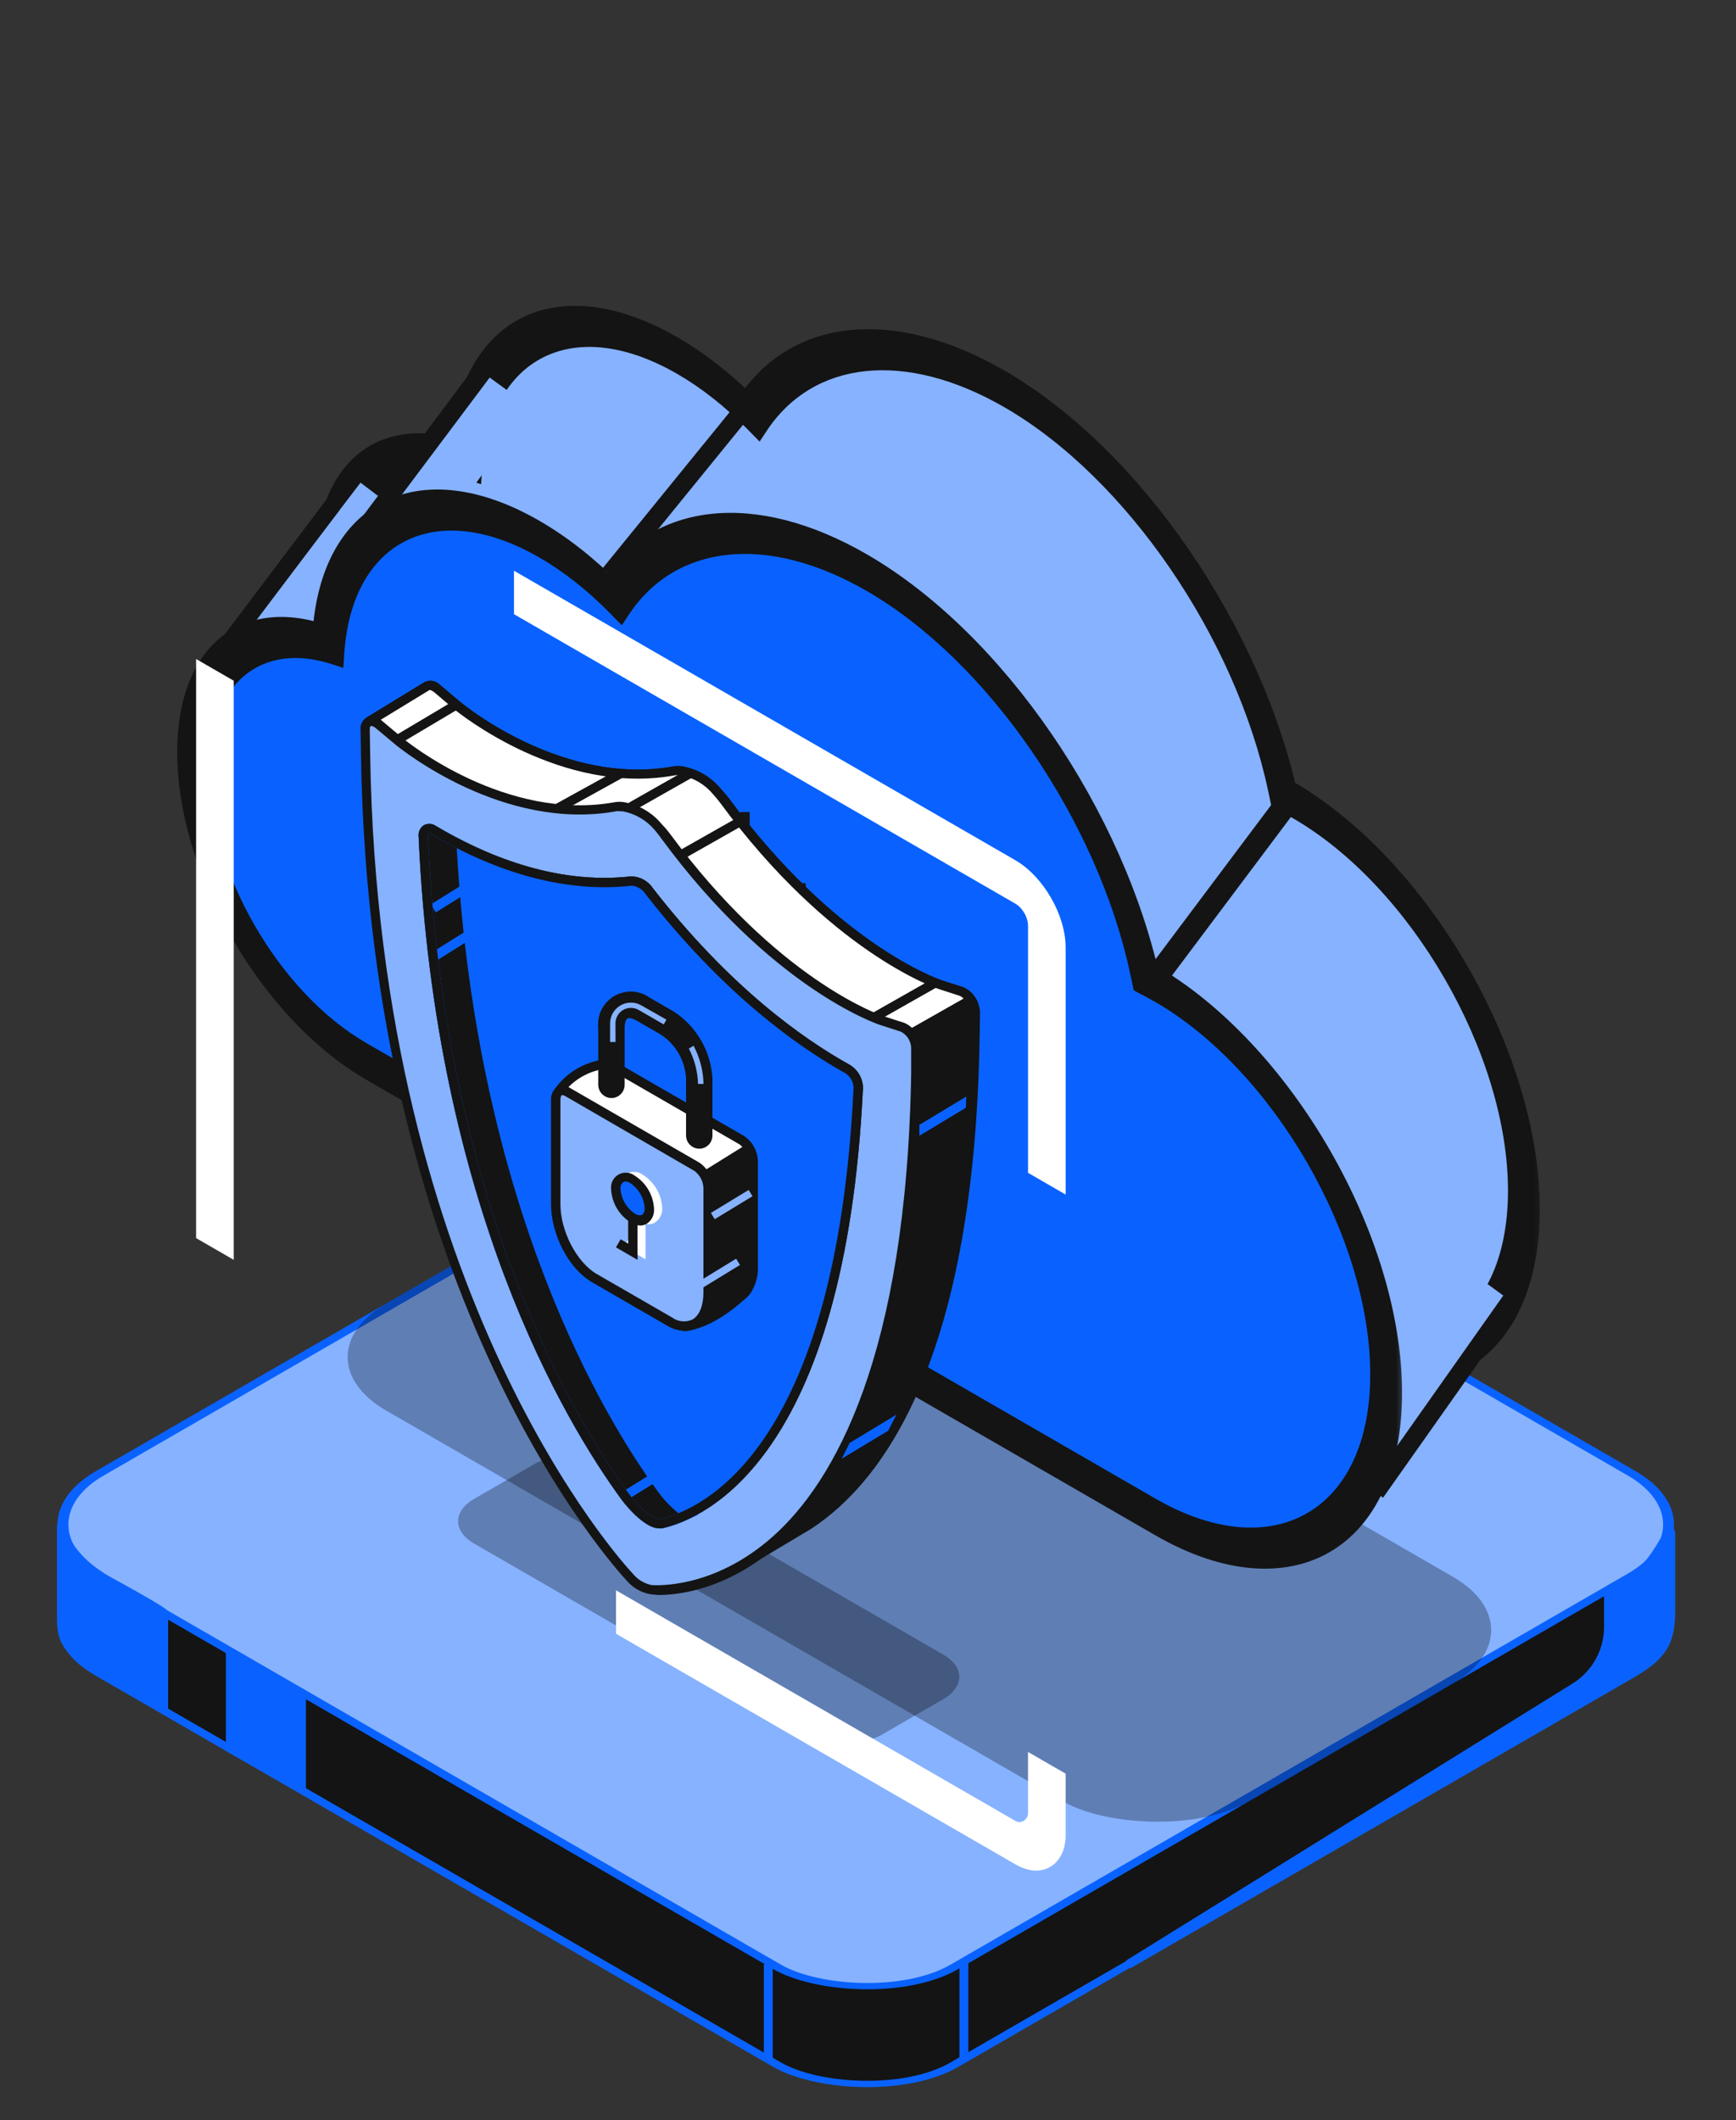 <svg width="131" height="160" viewBox="0 0 131 160" fill="none" xmlns="http://www.w3.org/2000/svg">
<rect x="0" y="0" width="131" height="160" fill="#333333" stroke="none"/>
<rect x="0.581" width="74.475" height="74.475" rx="7.716" transform="matrix(0.866 -0.5 0.866 0.5 0.332 122.718)" fill="#141414" stroke="#0962FF" stroke-width="0.671"/>
<rect x="0.581" width="74.475" height="74.475" rx="7.716" transform="matrix(0.866 -0.5 0.866 0.5 0.332 115.337)" fill="#86B2FF" stroke="#0962FF" stroke-width="0.671"/>
<rect opacity="0.3" width="33.93" height="75.146" rx="8.051" transform="matrix(0.866 -0.5 0.866 0.5 22.15 102.405)" fill="#060606"/>
<rect opacity="0.3" width="12.061" height="35.557" rx="3.368" transform="matrix(0.866 -0.5 0.866 0.5 32.859 114.793)" fill="#060606"/>
<path d="M4.635 122.08V115.02C4.635 115.802 5.373 117.771 8.325 119.381C11.277 120.991 12.239 121.617 12.351 121.729V128.975L6.312 125.419C5.998 125.183 5.428 124.649 5.025 123.978C4.686 123.414 4.635 122.738 4.635 122.08Z" fill="#0962FF" stroke="#0962FF" stroke-width="0.671"/>
<path d="M125.875 115.02V122.736" stroke="#0962FF" stroke-width="0.671"/>
<path d="M57.975 148.232V155.276" stroke="#0962FF" stroke-width="0.671"/>
<path d="M72.736 147.896V155.276" stroke="#0962FF" stroke-width="0.671"/>
<path d="M121.379 122.768V120.052C121.379 120.052 123.148 119.206 124.063 118.374C124.826 117.681 125.635 116.209 125.945 115.614C125.977 115.55 126.076 115.575 126.076 115.646V121.568C126.076 122.561 125.97 123.596 125.405 124.413C124.684 125.455 123.512 126.073 122.415 126.707L85.148 148.232L118.841 127.329C120.419 126.35 121.379 124.625 121.379 122.768Z" fill="#0962FF" stroke="#0962FF" stroke-width="0.671"/>
<path d="M17.383 131.928V124.883L22.751 128.237V134.947L17.383 131.928Z" fill="#0962FF" stroke="#0962FF" stroke-width="0.671"/>
<mask id="path-11-outside-1_1240_5267" maskUnits="userSpaceOnUse" x="23.235" y="-3" width="93.531" height="117" fill="black">
<rect fill="white" x="23.235" y="-3" width="93.531" height="117"/>
<path fill-rule="evenodd" clip-rule="evenodd" d="M39.293 66.956L38.035 66.23C30.775 62.038 24.967 51.977 24.967 43.594C24.967 36.348 29.306 32.86 35.171 34.753C35.752 25.483 42.631 21.936 51.104 26.828C53.103 27.982 55.013 29.503 56.773 31.284C60.486 25.622 67.812 24.737 75.789 29.342C85.555 34.981 94.25 47.741 96.847 59.962C97.087 60.088 97.328 60.221 97.57 60.361C107.153 65.894 114.994 79.476 114.994 90.542C114.994 101.608 107.153 106.135 97.57 100.602L39.293 66.956L39.293 66.956Z"/>
</mask>
<path fill-rule="evenodd" clip-rule="evenodd" d="M39.293 66.956L38.035 66.23C30.775 62.038 24.967 51.977 24.967 43.594C24.967 36.348 29.306 32.86 35.171 34.753C35.752 25.483 42.631 21.936 51.104 26.828C53.103 27.982 55.013 29.503 56.773 31.284C60.486 25.622 67.812 24.737 75.789 29.342C85.555 34.981 94.25 47.741 96.847 59.962C97.087 60.088 97.328 60.221 97.57 60.361C107.153 65.894 114.994 79.476 114.994 90.542C114.994 101.608 107.153 106.135 97.57 100.602L39.293 66.956L39.293 66.956Z" fill="#86B2FF"/>
<path d="M39.293 66.956L40.494 67.649L40.494 66.263L39.293 65.57L39.293 66.956ZM38.035 66.23L38.035 67.615L38.035 66.23ZM35.171 34.753L35.43 36.256L36.306 36.539L36.369 35.541L35.171 34.753ZM56.773 31.284L56.35 32.337L57.324 33.323L57.825 32.559L56.773 31.284ZM96.847 59.962L95.692 59.667L95.948 60.872L96.897 61.375L96.847 59.962ZM97.57 100.602L97.57 101.988L97.57 100.602ZM39.293 66.956L38.093 66.263L38.093 67.649L39.293 68.342L39.293 66.956ZM39.293 65.57L38.035 64.843L38.035 67.615L39.293 68.342L39.293 65.57ZM38.035 64.843C31.438 61.034 26.167 51.905 26.167 44.287L23.766 42.901C23.766 52.05 30.112 63.041 38.035 67.615L38.035 64.843ZM26.167 44.287C26.167 37.701 30.106 34.537 35.43 36.256L34.913 33.25C28.505 31.182 23.766 34.995 23.766 42.901L26.167 44.287ZM36.369 35.541C36.906 26.968 43.265 23.688 51.104 28.214L51.104 25.442C41.997 20.183 34.598 23.998 33.974 33.965L36.369 35.541ZM51.104 28.214C52.957 29.283 54.724 30.691 56.35 32.337L57.196 30.232C55.303 28.315 53.249 26.68 51.104 25.442L51.104 28.214ZM57.825 32.559C61.328 27.217 68.251 26.377 75.789 30.728L75.789 27.956C67.372 23.097 59.644 24.027 55.721 30.01L57.825 32.559ZM75.789 30.728C85.012 36.053 93.237 48.123 95.692 59.667L98.003 60.255C95.262 47.359 86.099 33.909 75.789 27.956L75.789 30.728ZM96.897 61.375C97.12 61.493 97.344 61.617 97.57 61.747L97.57 58.975C97.311 58.826 97.054 58.684 96.798 58.548L96.897 61.375ZM97.57 61.747C106.49 66.898 113.794 79.548 113.794 89.849L116.195 91.235C116.195 79.403 107.816 64.891 97.57 58.975L97.57 61.747ZM113.794 89.849C113.794 100.149 106.49 104.366 97.57 99.216L97.57 101.988C107.816 107.904 116.195 103.067 116.195 91.235L113.794 89.849ZM97.57 99.216L39.293 65.57L39.293 68.342L97.57 101.988L97.57 99.216ZM40.494 67.649L40.494 67.649L38.093 66.263L38.093 66.263L40.494 67.649Z" fill="#141414" mask="url(#path-11-outside-1_1240_5267)"/>
<path d="M87.34 73.635L97.735 59.775" stroke="#141414" stroke-width="1.733"/>
<path d="M46.018 43.315L56.586 30.321" stroke="#141414" stroke-width="1.386"/>
<rect x="27.205" y="36.419" width="5.307" height="15.593" transform="rotate(37.29 27.205 36.419)" fill="#86B2FF"/>
<rect x="35.901" y="27.722" width="5.168" height="15.593" transform="rotate(36.166 35.901 27.722)" fill="#86B2FF"/>
<rect x="109.979" y="95.235" width="5.168" height="17.811" transform="rotate(36.166 109.979 95.235)" fill="#86B2FF"/>
<path d="M25.105 38.117L15.957 50.245" stroke="#141414" stroke-width="1.265"/>
<mask id="path-19-outside-2_1240_5267" maskUnits="userSpaceOnUse" x="12.839" y="10.861" width="93.531" height="117" fill="black">
<rect fill="white" x="12.839" y="10.861" width="93.531" height="117"/>
<path fill-rule="evenodd" clip-rule="evenodd" d="M28.898 80.817L27.64 80.09C20.379 75.898 14.571 65.838 14.571 57.455C14.571 50.209 18.91 46.72 24.776 48.614C25.357 39.343 32.235 35.796 40.709 40.688C42.708 41.842 44.618 43.364 46.377 45.145C50.09 39.482 57.416 38.597 65.393 43.203C75.16 48.842 83.854 61.602 86.452 73.822C86.692 73.949 86.932 74.082 87.174 74.222C96.758 79.755 104.599 93.336 104.599 104.403C104.599 115.469 96.758 119.996 87.174 114.463L28.898 80.817L28.898 80.817Z"/>
</mask>
<path fill-rule="evenodd" clip-rule="evenodd" d="M28.898 80.817L27.64 80.09C20.379 75.898 14.571 65.838 14.571 57.455C14.571 50.209 18.91 46.72 24.776 48.614C25.357 39.343 32.235 35.796 40.709 40.688C42.708 41.842 44.618 43.364 46.377 45.145C50.09 39.482 57.416 38.597 65.393 43.203C75.16 48.842 83.854 61.602 86.452 73.822C86.692 73.949 86.932 74.082 87.174 74.222C96.758 79.755 104.599 93.336 104.599 104.403C104.599 115.469 96.758 119.996 87.174 114.463L28.898 80.817L28.898 80.817Z" fill="#0962FF"/>
<path d="M28.898 80.817L30.098 81.51L30.098 80.124L28.898 79.431L28.898 80.817ZM24.776 48.614L25.034 50.117L25.911 50.4L25.973 49.402L24.776 48.614ZM46.377 45.145L45.954 46.198L46.928 47.184L47.43 46.42L46.377 45.145ZM86.452 73.822L85.296 73.528L85.552 74.733L86.501 75.236L86.452 73.822ZM87.174 114.463L87.174 115.849L87.174 114.463ZM28.898 80.817L27.698 80.124L27.698 81.51L28.898 82.203L28.898 80.817ZM28.898 79.431L27.64 78.704L27.64 81.476L28.898 82.203L28.898 79.431ZM27.64 78.704C21.042 74.895 15.771 65.766 15.771 58.148L13.371 56.762C13.371 65.911 19.716 76.902 27.64 81.476L27.64 78.704ZM15.771 58.148C15.771 51.562 19.711 48.398 25.034 50.117L24.517 47.111C18.11 45.043 13.371 48.855 13.371 56.762L15.771 58.148ZM25.973 49.402C26.51 40.828 32.869 37.548 40.709 42.074L40.709 39.302C31.601 34.044 24.203 37.858 23.578 47.826L25.973 49.402ZM40.709 42.074C42.562 43.144 44.328 44.552 45.954 46.198L46.801 44.092C44.907 42.175 42.854 40.541 40.709 39.302L40.709 42.074ZM47.43 46.42C50.933 41.077 57.856 40.237 65.393 44.589L65.393 41.817C56.977 36.958 49.248 37.887 45.325 43.87L47.43 46.42ZM65.393 44.589C74.617 49.914 82.842 61.984 85.296 73.528L87.608 74.116C84.867 61.22 75.704 47.77 65.393 41.817L65.393 44.589ZM86.501 75.236C86.725 75.354 86.949 75.478 87.174 75.608L87.174 72.836C86.916 72.687 86.659 72.544 86.402 72.409L86.501 75.236ZM87.174 75.608C96.095 80.758 103.399 93.409 103.399 103.71L105.799 105.096C105.799 93.264 97.421 78.752 87.174 72.836L87.174 75.608ZM103.399 103.71C103.399 114.01 96.095 118.227 87.174 113.077L87.174 115.849C97.421 121.765 105.799 116.927 105.799 105.096L103.399 103.71ZM87.174 113.077L28.898 79.431L28.898 82.203L87.174 115.849L87.174 113.077ZM30.098 81.51L30.098 81.51L27.698 80.124L27.698 80.124L30.098 81.51Z" fill="#141414" mask="url(#path-19-outside-2_1240_5267)"/>
<path d="M37.961 25.989L27.566 39.85" stroke="#141414" stroke-width="1.386"/>
<path d="M103.8 112.619L114.195 97.892" stroke="#141414" stroke-width="1.386"/>
<path d="M51.686 65.114L51.673 68.436L52.388 68.439L52.401 65.116L51.686 65.114Z" fill="#141414"/>
<path d="M53.505 67.174L53.492 70.496L54.207 70.499L54.22 67.177L53.505 67.174Z" fill="#141414"/>
<path d="M57.382 67.197L57.37 70.513L58.085 70.516L58.097 67.2L57.382 67.197Z" fill="#141414"/>
<path d="M60.089 66.642L60.076 69.958L60.791 69.961L60.804 66.645L60.089 66.642Z" fill="#141414"/>
<path d="M56.572 61.279H55.856V63.874H56.572V61.279Z" fill="#141414"/>
<path d="M27.835 54.566C27.826 54.543 27.825 54.518 27.833 54.494C27.841 54.47 27.857 54.45 27.878 54.437L32.15 51.824C32.347 51.651 32.674 51.682 33.007 51.965L34.597 53.297C34.677 53.364 42.395 59.744 50.913 58.179C51.093 58.154 51.276 58.154 51.456 58.179C52.486 58.365 53.419 58.906 54.094 59.707C54.294 59.924 54.481 60.153 54.655 60.392C62.84 71.517 70.644 74.211 70.971 74.322L72.549 74.828C72.849 74.969 73.104 75.19 73.286 75.468C73.467 75.745 73.569 76.068 73.578 76.399L73.547 78.249C73.171 102.159 66.514 111.466 60.985 115.072L55.807 118.234L55.462 117.211C54.851 117.307 54.231 117.336 53.613 117.297C52.979 117.186 52.404 116.854 51.992 116.36C51.277 115.596 35.996 98.972 32.661 65.292L30.301 60.213L27.835 54.566Z" fill="#141414"/>
<path d="M55.185 117.575C54.633 117.645 54.076 117.661 53.521 117.624C52.798 117.502 52.142 117.126 51.672 116.564C51.018 115.867 35.614 99.15 32.255 65.353L29.968 60.355L27.503 54.708C27.46 54.608 27.454 54.496 27.487 54.392C27.52 54.288 27.589 54.199 27.681 54.141L31.934 51.54C32.133 51.409 32.372 51.353 32.608 51.382C32.844 51.412 33.062 51.524 33.223 51.7L34.813 53.032C35.121 53.291 42.592 59.35 50.839 57.833C51.054 57.806 51.272 57.806 51.487 57.833C52.603 58.027 53.616 58.607 54.347 59.473C54.544 59.689 54.741 59.929 54.963 60.188C63.075 71.222 70.774 73.878 71.094 73.989L72.678 74.495C73.05 74.662 73.367 74.93 73.593 75.269C73.818 75.608 73.944 76.004 73.954 76.412L73.924 78.261C73.541 102.3 66.792 111.725 61.189 115.38L55.573 118.733L55.185 117.575ZM50.944 58.524C42.383 60.096 34.665 53.839 34.339 53.593L32.767 52.236C32.569 52.07 32.415 52.045 32.378 52.089L28.218 54.628L30.609 60.071L32.915 65.119L32.945 65.23C36.274 98.83 51.53 115.399 52.196 116.101C52.555 116.53 53.051 116.822 53.601 116.927C54.196 116.963 54.793 116.934 55.382 116.841L55.672 116.798L55.974 117.686L60.763 114.758C66.212 111.201 72.789 101.98 73.165 78.224V76.375C73.154 76.118 73.075 75.869 72.936 75.652C72.798 75.436 72.605 75.26 72.376 75.142L70.798 74.63C70.466 74.519 62.557 71.789 54.31 60.576C54.131 60.342 53.952 60.12 53.773 59.929C53.158 59.191 52.307 58.688 51.363 58.505H51.259C51.154 58.504 51.048 58.51 50.944 58.524Z" fill="#141414"/>
<path d="M32.15 51.824C32.347 51.651 32.674 51.682 33.007 51.965L34.597 53.297C34.677 53.364 42.395 59.744 50.913 58.179C51.093 58.154 51.276 58.154 51.456 58.179C52.486 58.365 53.419 58.906 54.094 59.707C54.294 59.924 54.481 60.153 54.655 60.392C62.84 71.517 70.644 74.211 70.971 74.322L72.549 74.828C72.866 74.958 73.129 75.193 73.294 75.493L60.449 82.779L33.383 71.357C33.087 69.393 32.834 67.359 32.625 65.255L30.301 60.213L27.835 54.566C27.826 54.543 27.825 54.518 27.833 54.494C27.841 54.47 27.857 54.45 27.878 54.437L32.15 51.824Z" fill="white"/>
<path d="M33.031 71.604L33.001 71.406C32.705 69.415 32.452 67.381 32.248 65.353L29.962 60.355L27.496 54.702C27.453 54.602 27.448 54.489 27.48 54.385C27.513 54.281 27.582 54.193 27.675 54.135L31.928 51.534C32.127 51.403 32.365 51.347 32.602 51.376C32.838 51.405 33.056 51.518 33.216 51.694L34.806 53.026C35.115 53.284 42.585 59.344 50.833 57.827C51.048 57.799 51.265 57.799 51.48 57.827C52.596 58.021 53.609 58.601 54.34 59.467C54.537 59.683 54.735 59.923 54.956 60.182C63.068 71.215 70.767 73.872 71.088 73.983L72.672 74.489C73.066 74.648 73.396 74.934 73.609 75.302L73.8 75.617L60.486 83.174L33.031 71.604ZM72.407 75.142L70.829 74.63C70.496 74.519 62.587 71.789 54.34 60.576C54.161 60.342 53.983 60.12 53.804 59.929C53.188 59.191 52.337 58.688 51.394 58.505C51.244 58.487 51.093 58.487 50.944 58.505C42.382 60.077 34.665 53.821 34.338 53.574L32.766 52.236C32.569 52.07 32.415 52.045 32.378 52.089L28.217 54.628L30.609 60.071L32.914 65.119L32.945 65.23C33.142 67.197 33.383 69.175 33.672 71.111L60.393 82.366L72.721 75.364C72.635 75.266 72.527 75.19 72.407 75.142Z" fill="#141414"/>
<path d="M47.56 119.005C46.771 118.166 28.248 97.998 27.613 56.921V55.023C27.613 54.406 28.113 54.197 28.649 54.653L30.239 55.984C30.32 56.052 38.031 62.432 46.549 60.866C46.731 60.841 46.916 60.841 47.098 60.866C48.127 61.051 49.059 61.593 49.73 62.395C49.932 62.612 50.121 62.84 50.297 63.079C58.483 74.174 66.28 76.899 66.607 77.003L68.191 77.515C68.49 77.658 68.744 77.88 68.925 78.157C69.107 78.434 69.209 78.756 69.22 79.087L69.189 80.936C68.573 121.279 50.032 120.059 49.243 119.985C48.612 119.871 48.04 119.539 47.628 119.048L47.56 119.005ZM64.006 80.677C60.535 78.754 54.908 74.797 49.039 67.264C48.895 67.035 48.698 66.844 48.464 66.708C48.23 66.571 47.966 66.494 47.696 66.481C41.729 67.166 36.175 64.675 32.754 62.635C32.304 62.37 31.947 62.598 31.971 63.122C33.204 90.86 42.913 107.059 47.203 112.927C47.911 113.895 49.206 115.146 49.909 114.986C54.174 114.024 63.55 108.205 64.795 82.076C64.785 81.793 64.705 81.517 64.562 81.273C64.419 81.028 64.217 80.824 63.975 80.677H64.006Z" fill="#86B2FF"/>
<path d="M49.132 120.311C48.409 120.196 47.753 119.824 47.283 119.264C46.494 118.419 27.878 98.152 27.238 56.94L27.207 55.041C27.189 54.86 27.226 54.677 27.311 54.516C27.396 54.355 27.527 54.222 27.687 54.135C27.882 54.062 28.094 54.047 28.297 54.093C28.499 54.139 28.684 54.244 28.828 54.394L30.412 55.725C30.726 55.984 38.197 62.037 46.438 60.527C46.643 60.498 46.85 60.498 47.055 60.527C48.173 60.715 49.188 61.296 49.915 62.167C50.135 62.392 50.34 62.631 50.531 62.882C58.649 73.915 66.348 76.572 66.668 76.683L68.246 77.188C68.618 77.354 68.935 77.621 69.161 77.959C69.387 78.297 69.512 78.692 69.522 79.099V80.948C69.177 102.701 63.549 112.261 58.883 116.453C54.944 119.991 51.129 120.361 49.705 120.361C49.409 120.33 49.212 120.318 49.132 120.311ZM46.555 61.211C37.994 62.783 30.276 56.527 29.95 56.28L28.359 54.949C28.168 54.788 28.026 54.764 27.977 54.788C27.928 54.813 27.903 54.893 27.903 55.041L27.934 56.94C28.55 97.887 47.005 117.963 47.788 118.789C48.148 119.218 48.644 119.51 49.194 119.615C49.385 119.615 53.81 119.979 58.353 115.916C62.896 111.854 68.419 102.424 68.758 80.93V79.081C68.75 78.824 68.673 78.574 68.535 78.357C68.397 78.14 68.204 77.965 67.975 77.848L66.391 77.336C66.058 77.225 58.156 74.495 49.909 63.282C49.752 63.061 49.586 62.847 49.409 62.641C48.794 61.904 47.942 61.404 46.999 61.224H46.845C46.749 61.21 46.652 61.206 46.555 61.211ZM46.888 113.137C42.703 107.416 32.84 91.082 31.589 63.141C31.568 62.973 31.593 62.803 31.663 62.65C31.733 62.496 31.844 62.365 31.984 62.272C32.127 62.195 32.289 62.161 32.452 62.172C32.614 62.183 32.77 62.239 32.902 62.333C36.422 64.429 41.828 66.796 47.622 66.13C47.953 66.133 48.279 66.219 48.57 66.379C48.86 66.54 49.106 66.77 49.286 67.049C55.037 74.445 60.541 78.366 64.147 80.369C64.442 80.551 64.685 80.805 64.856 81.107C65.026 81.409 65.117 81.748 65.121 82.095C63.784 110.055 53.175 114.604 49.958 115.331C49.89 115.34 49.822 115.34 49.755 115.331C48.793 115.356 47.474 113.938 46.888 113.137ZM64.412 82.058C64.402 81.844 64.34 81.636 64.233 81.45C64.126 81.265 63.976 81.108 63.796 80.991C60.135 78.951 54.55 74.957 48.725 67.486C48.343 66.999 47.948 66.802 47.696 66.833C41.717 67.517 36.144 65.094 32.532 62.937C32.415 62.869 32.347 62.876 32.341 62.882C32.335 62.888 32.286 62.962 32.292 63.11C33.525 90.848 43.307 107.047 47.449 112.724C48.244 113.802 49.378 114.733 49.791 114.641C52.873 113.938 63.099 109.518 64.406 82.058H64.412Z" fill="#141414"/>
<path d="M32.723 62.641C36.144 64.682 41.698 67.172 47.665 66.488C47.935 66.5 48.199 66.578 48.433 66.714C48.667 66.85 48.864 67.041 49.008 67.27C54.877 74.803 60.504 78.76 63.975 80.683C64.211 80.833 64.407 81.04 64.545 81.284C64.682 81.528 64.757 81.802 64.764 82.082C63.531 108.236 54.143 114.03 49.878 114.992C49.175 115.152 47.88 113.901 47.172 112.933C42.857 107.065 33.179 90.872 31.94 63.128C31.916 62.598 32.273 62.37 32.723 62.641Z" fill="#0962FF"/>
<path d="M32.723 62.641C33.34 63.017 34.048 63.406 34.813 63.788C36.267 90.798 45.748 106.621 49.976 112.409C50.502 113.142 51.16 113.769 51.918 114.258C51.267 114.576 50.583 114.82 49.878 114.986C49.175 115.146 47.88 113.895 47.172 112.927C42.857 107.059 33.179 90.866 31.94 63.122C31.916 62.598 32.273 62.37 32.723 62.641Z" fill="#141414"/>
<path d="M46.888 113.137C42.703 107.416 32.84 91.088 31.589 63.141C31.567 62.973 31.593 62.803 31.663 62.65C31.732 62.496 31.843 62.365 31.983 62.272C32.127 62.196 32.289 62.161 32.452 62.172C32.614 62.183 32.77 62.239 32.902 62.333C33.574 62.728 34.27 63.11 34.967 63.461L35.152 63.554V63.763C36.613 90.835 46.198 106.652 50.247 112.194C50.751 112.888 51.377 113.483 52.096 113.95L52.713 114.283L52.096 114.579C51.422 114.907 50.713 115.159 49.982 115.331C49.915 115.34 49.846 115.34 49.779 115.331C48.793 115.356 47.474 113.938 46.888 113.137ZM49.687 112.613C45.612 107.065 35.978 91.144 34.468 64.004C33.814 63.671 33.167 63.313 32.538 62.937C32.421 62.87 32.353 62.876 32.347 62.882C32.341 62.888 32.292 62.962 32.298 63.11C33.531 90.848 43.313 107.047 47.461 112.724C48.25 113.802 49.391 114.733 49.797 114.641C50.276 114.532 50.744 114.381 51.197 114.191C50.628 113.731 50.121 113.201 49.687 112.613Z" fill="#0962FF"/>
<path d="M73.09 75.143L68.603 77.689L68.953 78.306L73.44 75.76L73.09 75.143Z" fill="#141414"/>
<path d="M70.363 73.871L65.876 76.417L66.225 77.034L70.713 74.488L70.363 73.871Z" fill="#141414"/>
<path d="M51.925 58.037L47.437 60.582L47.786 61.199L52.274 58.653L51.925 58.037Z" fill="#141414"/>
<path d="M55.595 61.728L51.107 64.273L51.457 64.89L55.945 62.345L55.595 61.728Z" fill="#141414"/>
<path d="M34.331 52.83L29.589 55.65L29.951 56.259L34.693 53.439L34.331 52.83Z" fill="#141414"/>
<path d="M69.374 85.707L72.882 83.593L72.919 82.748L69.38 84.881L69.374 85.707Z" fill="#0962FF"/>
<path d="M63.513 110.079L67.02 107.965L67.648 106.751L64.117 108.883L63.513 110.079Z" fill="#0962FF"/>
<path d="M42.481 61.18L47.08 58.635L46.74 58.018L41.113 61.125L42.481 61.18Z" fill="#141414"/>
<path d="M49.305 111.122L47.031 112.531L47.404 113.134L49.678 111.724L49.305 111.122Z" fill="#0962FF"/>
<path d="M35.292 66.513L32.51 68.247L32.886 68.85L35.668 67.115L35.292 66.513Z" fill="#0962FF"/>
<path d="M35.276 70.192L32.502 71.928L32.878 72.529L35.652 70.792L35.276 70.192Z" fill="#0962FF"/>
<path d="M46.888 113.137C42.703 107.416 32.84 91.088 31.589 63.141C31.567 62.973 31.593 62.803 31.663 62.65C31.732 62.496 31.843 62.365 31.983 62.272C32.127 62.196 32.289 62.161 32.452 62.172C32.614 62.183 32.77 62.239 32.902 62.333C36.422 64.429 41.827 66.796 47.621 66.13C47.953 66.133 48.279 66.219 48.569 66.379C48.86 66.54 49.106 66.77 49.286 67.049C55.037 74.445 60.541 78.366 64.147 80.369C64.442 80.552 64.685 80.805 64.855 81.107C65.026 81.409 65.117 81.749 65.121 82.095C63.783 110.055 53.175 114.604 49.958 115.331C49.89 115.34 49.822 115.34 49.754 115.331C48.793 115.356 47.474 113.938 46.888 113.137ZM47.702 66.833C41.723 67.517 36.15 65.095 32.538 62.937C32.421 62.87 32.353 62.876 32.347 62.882C32.341 62.888 32.292 62.962 32.298 63.11C33.531 90.848 43.313 107.047 47.461 112.724C48.25 113.802 49.391 114.733 49.797 114.641C52.879 113.938 63.105 109.518 64.412 82.058C64.401 81.844 64.34 81.636 64.233 81.45C64.126 81.265 63.976 81.108 63.796 80.992C60.134 78.951 54.55 74.957 48.725 67.486C48.616 67.315 48.472 67.169 48.304 67.056C48.135 66.944 47.945 66.868 47.745 66.833H47.702Z" fill="#141414"/>
<path d="M56.806 87.667C56.8 87.348 56.72 87.035 56.573 86.753C56.425 86.471 56.214 86.226 55.955 86.04L46.142 80.375C46.072 80.327 45.991 80.296 45.907 80.283C45.823 80.27 45.737 80.276 45.655 80.301C44.936 80.384 44.242 80.62 43.622 80.995C43.002 81.369 42.47 81.873 42.062 82.471L45.292 88.327V88.863C45.292 91.014 46.599 93.504 48.207 94.41L48.873 94.793L51.764 100.044C53.465 99.816 55.16 98.442 55.888 97.782C55.971 97.725 56.047 97.659 56.116 97.585L56.264 97.431C56.651 96.86 56.842 96.178 56.806 95.489V87.667Z" fill="white"/>
<path d="M51.585 100.457L48.626 95.082L48.047 94.743C46.309 93.745 44.965 91.162 44.965 88.863V88.419L41.685 82.465L41.784 82.292C42.215 81.649 42.779 81.107 43.439 80.703C44.099 80.299 44.838 80.042 45.606 79.95C45.731 79.915 45.863 79.908 45.991 79.928C46.12 79.948 46.243 79.996 46.352 80.067L56.165 85.732C56.478 85.949 56.735 86.238 56.914 86.575C57.093 86.911 57.189 87.286 57.194 87.667V95.514C57.233 96.283 57.016 97.044 56.578 97.677L56.405 97.856C56.323 97.951 56.227 98.034 56.122 98.103C55.302 98.849 53.594 100.186 51.844 100.427L51.585 100.457ZM42.499 82.483L45.667 88.234V88.851C45.667 90.879 46.9 93.239 48.404 94.115L49.156 94.546L51.973 99.662C53.52 99.348 55.055 98.084 55.672 97.529C55.74 97.482 55.804 97.429 55.863 97.369L56.029 97.197C56.352 96.693 56.508 96.099 56.473 95.501V87.667C56.468 87.412 56.404 87.161 56.288 86.933C56.172 86.706 56.005 86.508 55.801 86.354L45.988 80.689C45.963 80.668 45.933 80.652 45.901 80.644C45.869 80.635 45.836 80.634 45.803 80.64H45.735C45.101 80.718 44.488 80.921 43.933 81.237C43.377 81.554 42.89 81.977 42.499 82.483Z" fill="#141414"/>
<path d="M55.943 97.819C56.026 97.762 56.1 97.694 56.165 97.616L56.313 97.462C56.708 96.894 56.901 96.21 56.861 95.52V87.679C56.785 87.203 56.616 86.746 56.362 86.336L52.257 88.888C52.257 88.888 50.765 92.463 49.255 95.421L51.819 100.075C53.514 99.847 55.209 98.472 55.943 97.819Z" fill="#141414"/>
<path d="M44.848 96.445L50.531 99.724C52.14 100.655 53.447 99.668 53.447 97.523V89.677C53.442 89.357 53.362 89.043 53.213 88.76C53.064 88.477 52.851 88.234 52.59 88.049L42.783 82.366C42.308 82.095 41.926 82.366 41.926 83.013V90.872C41.926 93.017 43.245 95.514 44.848 96.445Z" fill="#86B2FF"/>
<path d="M51.69 100.433C51.215 100.421 50.752 100.285 50.346 100.038L44.663 96.753C42.931 95.754 41.581 93.171 41.581 90.872V83.032C41.565 82.837 41.6 82.642 41.683 82.466C41.767 82.289 41.895 82.138 42.055 82.027C42.199 81.953 42.36 81.919 42.521 81.927C42.683 81.936 42.839 81.987 42.974 82.076L52.787 87.741C53.099 87.959 53.355 88.248 53.534 88.585C53.713 88.921 53.81 89.295 53.816 89.676V97.523C53.816 98.756 53.385 99.754 52.627 100.192C52.341 100.354 52.018 100.437 51.69 100.433ZM42.444 82.643H42.401C42.345 82.643 42.29 82.81 42.29 83.025V90.872C42.29 92.9 43.522 95.261 45.026 96.136L50.71 99.415C50.929 99.579 51.19 99.679 51.462 99.706C51.734 99.733 52.009 99.686 52.257 99.57C52.781 99.268 53.083 98.516 53.083 97.523V89.676C53.077 89.421 53.014 89.17 52.898 88.943C52.781 88.715 52.615 88.517 52.411 88.364L42.629 82.699C42.574 82.662 42.51 82.643 42.444 82.643Z" fill="#141414"/>
<path d="M48.712 95.027V90.965H48.004V93.8L47.436 93.474L47.079 94.09L48.712 95.027Z" fill="white"/>
<path d="M48.176 92.173C47.758 91.906 47.408 91.543 47.157 91.114C46.907 90.686 46.761 90.203 46.734 89.707C46.703 89.486 46.738 89.261 46.836 89.06C46.934 88.859 47.09 88.692 47.283 88.58C47.476 88.468 47.699 88.417 47.921 88.432C48.144 88.447 48.357 88.528 48.534 88.666C48.951 88.934 49.298 89.298 49.548 89.726C49.797 90.155 49.942 90.636 49.97 91.131C49.988 91.351 49.946 91.572 49.85 91.77C49.753 91.969 49.605 92.138 49.421 92.259C49.267 92.347 49.093 92.391 48.916 92.389C48.655 92.383 48.399 92.309 48.176 92.173ZM47.634 89.171C47.562 89.234 47.508 89.314 47.474 89.403C47.441 89.492 47.43 89.588 47.443 89.683C47.473 90.053 47.587 90.412 47.776 90.732C47.965 91.053 48.224 91.326 48.534 91.532C48.608 91.592 48.696 91.631 48.79 91.646C48.885 91.661 48.981 91.652 49.07 91.618C49.193 91.55 49.261 91.365 49.261 91.107C49.234 90.736 49.122 90.376 48.934 90.056C48.746 89.735 48.486 89.462 48.176 89.257C48.059 89.185 47.925 89.142 47.788 89.134C47.736 89.125 47.683 89.13 47.634 89.147V89.171Z" fill="white"/>
<path d="M46.487 89.72C46.511 90.158 46.638 90.585 46.857 90.965C47.077 91.345 47.383 91.668 47.751 91.908C48.454 92.308 49.014 91.982 49.014 91.18C48.992 90.741 48.865 90.313 48.646 89.932C48.426 89.55 48.12 89.227 47.751 88.986C47.054 88.585 46.487 88.912 46.487 89.72Z" fill="#0962FF"/>
<path d="M47.56 92.228C47.142 91.961 46.793 91.598 46.542 91.169C46.291 90.741 46.146 90.258 46.117 89.763C46.086 89.542 46.121 89.317 46.218 89.117C46.316 88.916 46.471 88.75 46.664 88.638C46.857 88.527 47.079 88.476 47.301 88.492C47.523 88.507 47.736 88.59 47.911 88.727C48.334 88.997 48.686 89.365 48.937 89.799C49.188 90.234 49.331 90.722 49.354 91.224C49.37 91.442 49.328 91.662 49.232 91.859C49.135 92.056 48.988 92.224 48.805 92.346C48.652 92.436 48.477 92.483 48.3 92.481C48.035 92.465 47.779 92.377 47.56 92.228ZM47.017 89.22C46.945 89.283 46.89 89.362 46.856 89.452C46.823 89.541 46.813 89.638 46.826 89.732C46.854 90.103 46.966 90.462 47.154 90.783C47.342 91.103 47.601 91.376 47.911 91.581C47.988 91.638 48.077 91.675 48.172 91.691C48.266 91.707 48.362 91.701 48.454 91.674C48.523 91.609 48.576 91.529 48.609 91.44C48.642 91.351 48.654 91.256 48.645 91.162C48.62 90.785 48.51 90.42 48.322 90.093C48.133 89.766 47.873 89.486 47.56 89.276C47.442 89.204 47.309 89.162 47.172 89.153C47.123 89.16 47.076 89.179 47.036 89.208L47.017 89.22Z" fill="#141414"/>
<path d="M48.108 95.07V91.895L47.4 91.47V93.843L46.833 93.517L46.481 94.127L48.108 95.07Z" fill="#141414"/>
<path d="M56.494 89.795L53.645 91.528L53.933 92.002L56.782 90.269L56.494 89.795Z" fill="#86B2FF"/>
<path d="M55.55 94.983L52.716 96.717L53.004 97.189L55.839 95.455L55.55 94.983Z" fill="#86B2FF"/>
<path d="M52.769 86.681C52.505 86.681 52.252 86.576 52.065 86.391C51.877 86.205 51.772 85.952 51.77 85.688V81.374C51.733 80.712 51.541 80.069 51.211 79.495C50.88 78.921 50.419 78.433 49.865 78.07L48.047 77.022C47.702 76.825 47.431 76.794 47.344 76.856C47.258 76.917 47.135 77.151 47.135 77.546V81.861C47.135 82.124 47.03 82.377 46.844 82.564C46.658 82.752 46.406 82.858 46.142 82.859C45.878 82.858 45.625 82.752 45.438 82.565C45.251 82.378 45.145 82.125 45.144 81.861V77.546C45.094 77.072 45.183 76.594 45.4 76.169C45.617 75.745 45.952 75.393 46.364 75.155C46.777 74.917 47.25 74.803 47.726 74.828C48.202 74.853 48.66 75.016 49.045 75.296L50.858 76.344C51.701 76.897 52.403 77.64 52.908 78.513C53.412 79.387 53.704 80.367 53.761 81.374V85.688C53.761 85.819 53.735 85.948 53.685 86.068C53.635 86.189 53.562 86.298 53.47 86.39C53.378 86.482 53.269 86.555 53.148 86.605C53.028 86.655 52.899 86.681 52.769 86.681Z" fill="#141414"/>
<path d="M46.45 78.631H46.037V77.231C46.037 76.956 46.109 76.686 46.246 76.447C46.383 76.209 46.58 76.01 46.818 75.871C47.056 75.733 47.326 75.659 47.601 75.658C47.876 75.656 48.147 75.727 48.386 75.863L50.291 76.942L50.087 77.305L48.176 76.202C47.999 76.103 47.8 76.053 47.598 76.055C47.395 76.057 47.197 76.112 47.022 76.214C46.847 76.316 46.702 76.461 46.601 76.637C46.499 76.812 46.445 77.011 46.444 77.213L46.45 78.631Z" fill="#86B2FF"/>
<path d="M52.676 81.799C52.648 80.866 52.41 79.952 51.98 79.124L52.337 78.914C52.809 79.802 53.067 80.788 53.089 81.793L52.676 81.799Z" fill="#86B2FF"/>
<rect x="-1.419" y="0.819" width="72.492" height="72.492" rx="2.731" transform="matrix(-0.866 -0.5 -2.20305e-08 1 77.766 66.395)" stroke="white" stroke-width="3.278" stroke-dasharray="43.7 43.7"/>
</svg>
